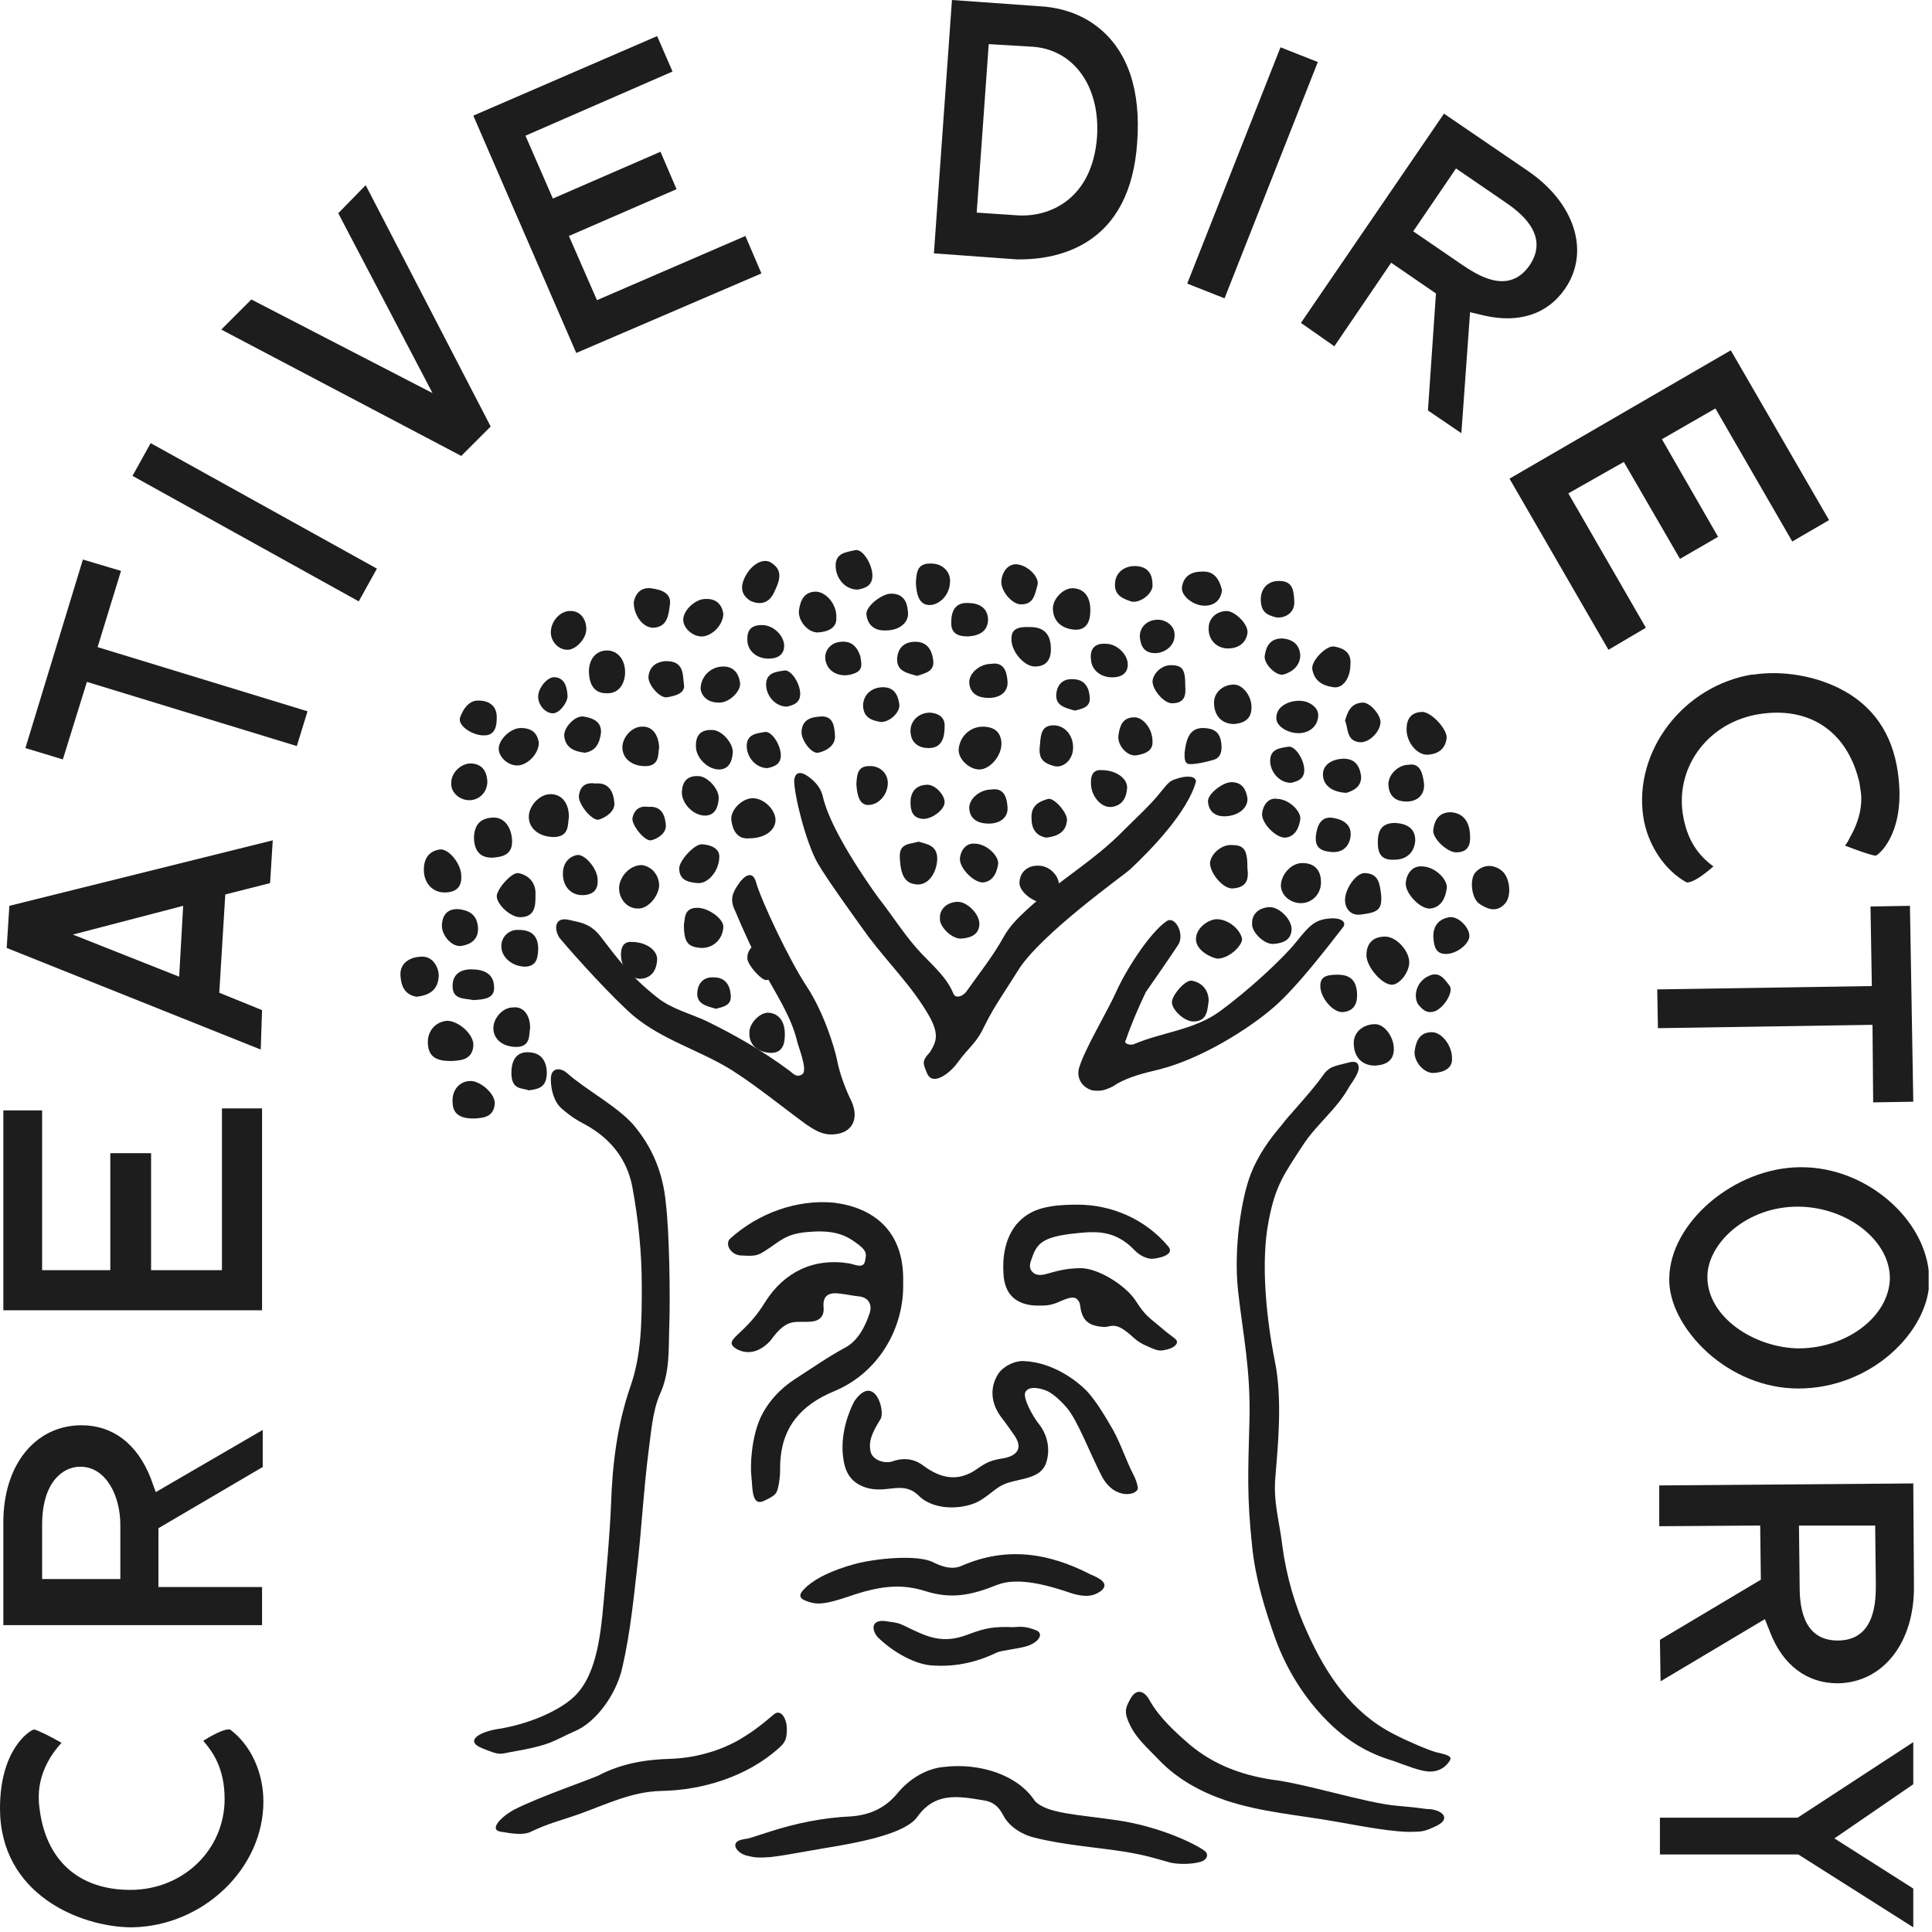 <svg width="289" height="289" viewBox="0 0 289 289" fill="none" xmlns="http://www.w3.org/2000/svg">
<g clip-path="url(#clip0)">
<path d="M197.8 161C198.8 159.5 199.6 159.5 201.5 159C202.8 158.6 203.1 159 203.2 159.4C203.5 160.3 202.3 161.8 201.8 162.6C200 165.9 196.9 168.2 194.9 171.3C192.1 175.6 190.8 177.3 189.8 182.5C188.5 188.9 189.5 197.6 190.7 203.6C191.9 209.4 191.1 216.8 190.8 220.7C190.4 224.6 191.4 227.6 191.8 231.1C192.4 235.7 193.7 240.2 195.6 244.3C198.4 250.5 202.2 256.2 208.5 259.4C210.6 260.5 213.7 261.8 214.8 262.1C216 262.4 217.3 262.6 216.9 263.3C216.5 264 215.6 265 213.9 265C212.5 265 210.4 264.1 208.4 263.4C204.4 262.2 201.4 260.3 198.6 257.5C195.1 254 192.5 249.8 190.8 245.2C189.2 240.7 187.8 236.2 187.3 231.3C186.5 223.8 186.7 220.2 186.9 212.5C187.1 204.8 185.9 199.5 185.2 193.1C184.5 186.8 185.7 179.2 187.1 175.6C188.2 172.8 189.9 170.4 191.8 168.2C192.3 167.4 196.1 163.4 197.8 161Z" fill="#1E1D1D"/>
<path d="M100.1 198.9C100 202.1 100.2 205.3 98.7 208.6C97.6 211.1 97.4 214.3 97 217.2C96.3 222.7 96 228.2 95.4 233.7C94.8 238.9 94.3 244.2 93.1 249.4C92.2 253.5 89.1 257.7 85.9 259C82.7 260.4 82.7 261 76.3 262.1C74.7 262.4 74.8 262.6 72.1 261.5C69.4 260.4 71.8 259 74.7 258.6C79 257.9 83.1 256.1 85.3 254.3C89.1 251.3 89.8 245.2 90.3 239.6C90.8 234 91.2 229.7 91.4 225.1C91.6 219.1 92.3 213.2 94.3 207.4C96 202.6 96 197.4 96 192.3C96 187.4 95.5 182.5 94.6 177.6C93.8 173.3 91.2 170.2 87.5 168.2C86 167.4 85.4 167 84.1 165.9C82.9 164.9 82.4 163.1 82.4 161.4C82.4 159.6 83.9 159.7 84.8 160.5C87.6 163 92.2 165.4 94.7 168.2C97.6 171.6 99.2 175.5 99.6 180C100.1 183.9 100.3 193.8 100.1 198.9Z" fill="#1E1D1D"/>
<path d="M178.9 116.9C177.7 121.4 172.2 127.1 169.1 130C168.3 130.8 155.5 139.8 152.2 145.3C150.6 147.9 148.8 150.4 147.4 153.2C146 156.2 145.2 156.3 143.2 159C142.3 160.3 139.6 162.6 138.7 160.6C138 159 137.9 158.7 139.1 157.4C140.1 155.8 140.5 154.7 139 152C136.5 147.6 132.9 144.1 129.9 140.1C128.8 138.6 123.6 131.4 122.3 129.1C120.5 125.9 118.8 118.9 118.8 116.8C118.9 115.4 119.8 115.3 121.1 116.3C122.4 117.3 122.9 118.3 123.1 119.2C124.2 124.1 129.8 132.1 131.4 134.3C133.6 137.1 135.5 140.2 137.9 142.7C139.7 144.6 141.6 146.2 142.6 148.6C142.9 149.4 143.9 149.1 144.5 148.4C146.4 145.7 148.5 143.1 150.1 140.2C151.1 138.4 152.4 137.2 153.8 135.9C158.3 131.8 163.7 128.7 168 124.3C170.2 122.1 172.2 120.3 173.6 118.5C175 116.8 175 116.8 176.3 116.4C177.6 116 178.9 116.1 178.9 116.9Z" fill="#1E1D1D"/>
<path d="M135.1 191.8C135.3 198.8 131.3 205.4 124.8 208.1C119.7 210.2 116.9 213.6 116.7 219C116.7 220.3 116.7 220.8 116.5 222C116.2 223.4 116.2 223.6 114.3 224.5C112.4 225.4 112.6 222.6 112.4 220.9C112.2 219.2 112.4 215.2 113.7 212.2C114.8 209.8 116.6 207.8 118.9 206.3C121.4 204.7 123.8 203 126.4 201.6C128.3 200.6 129.4 198.5 130.1 196.4C130.5 195.1 129.9 194 128.3 193.9C127.4 193.8 126.5 193.6 125.6 193.5C124.1 193.3 123 193.7 123.2 195.6C123.3 196.9 122.6 197.6 121.3 197.7C118.8 197.9 117.8 197 115.2 200.6C113.3 202.6 111.5 202.5 110.2 201.8C108.9 201 109.4 200.5 110.8 199.2C112.3 197.8 113.4 196.5 114.5 194.7C117.3 190.3 121.7 188.1 127.1 189C128 189.2 129.2 189.8 129.4 188.6C129.6 187.6 129.8 187.1 127.9 185.8C126 184.4 124 184 120.7 184.3C117.4 184.6 116.7 185.7 114.3 187.2C113.2 187.9 112.7 187.9 110.8 187.8C109.3 187.7 108.4 186.1 109.2 185.3C113.5 181.4 119.3 179.4 124.7 179.9C130.5 180.6 135.3 184 135.1 191.8Z" fill="#1E1D1D"/>
<path d="M124.3 169.7C122.9 169.7 121.8 169 120.6 168.2C116.9 165.5 113.4 162.6 109.5 160.1C104.7 157.1 99.1 155.6 94.7 151.9C91.7 149.3 86.3 143.4 83.7 140.3C82.8 138.9 83 137.1 85.1 137.6C86.8 138 88.4 138.1 90 140.3C92.1 143 94.1 145.9 98.3 149.2C100.4 150.9 103.2 151.6 105.6 152.7C109.9 154.8 114.1 157.2 118 160.1C118.6 160.5 119.1 161.3 120 160.7C120.9 160.1 119.4 156.6 119.2 155.6C118.3 152 116.1 148.7 114.3 145.4C112.5 142.1 111.3 139.4 109.9 136.1C109.2 134.6 109.5 133.6 110.5 132.2C111.3 131 112.6 130.1 113.1 132C113.9 134.8 118.1 143.7 120.7 147.6C123.2 151.4 124.8 156.6 125.2 158.5C125.6 160.7 126.6 163.2 127.4 164.8C128.6 167.6 127.3 169.7 124.3 169.7Z" fill="#1E1D1D"/>
<path d="M137.5 223.8C135.1 221.4 132.9 223.4 129.8 222.6C128 222.1 126.6 221 126.2 218.5C125.5 214.6 127.1 210.9 127.8 209.6C130.8 205.3 132.5 211.1 131.7 212.3C130.6 214.1 129.9 215.4 130.2 217C130.4 218.4 132.3 219 133.5 218.6C135.2 218 136.8 218.2 138.2 219.3C140.8 221.2 143.4 221.7 146.2 219.7C147.5 218.8 148.1 218.5 149.7 218.2C152 217.9 153.1 216.8 151.8 214.8C151.1 213.8 150.4 212.8 149.7 211.9C148.1 209.7 148.1 207.3 149.4 205.4C150.3 204.2 152 203.5 153.2 203.6C157.5 203.8 161 206.5 162.5 208C164.1 209.7 165.5 212.2 166.5 213.9C167.8 216.3 168.4 218.4 169.6 220.7C169.9 221.3 170.1 221.9 170.2 222.5C170.4 223.6 166.8 224.6 164.8 220.8C163 217.3 161.2 212.5 159.6 210.6C158.3 209.1 157.3 208.4 156.7 208.1C155.8 207.7 154 207.2 153.4 208.2C152.9 209 154.5 211.9 155.4 213C156.3 214.1 157.3 216.3 156.5 218.8C155.7 221.2 152.8 221.1 150.5 221.9C149.1 222.4 148.2 223.5 146.7 224.4C144.7 225.7 140 226.2 137.5 223.8Z" fill="#1E1D1D"/>
<path d="M154.8 269.4C156.6 271.3 161.1 271.4 167.2 272.3C173.3 273.2 178.6 275.7 180.1 276.8C180.9 277.3 180.6 278.2 179.6 278.5C178.2 278.9 176.2 278.9 175 278.6C172.5 277.9 171.3 277.5 168.3 277C163.8 276.3 159.2 276 154.8 274.9C153 274.5 151 273.3 150.1 271.6C149.4 270.2 148.5 269.5 147.1 269.3C143.4 268.7 139.9 268 137.2 271.8C135.4 274.3 128.7 275.6 123.1 276.5C117.4 277.5 116.9 277.6 115.2 277.8C113.5 277.9 113 277.9 111.8 277.6C110.1 277.2 109.2 275.6 110.9 275.2C112.6 274.8 110.5 275.5 114.8 274.1C119.1 272.7 123.1 271.9 127.4 271.7C129.9 271.5 132.3 270.6 134.2 268.3C136 266.1 138.6 264.5 141.3 264.3C146.4 263.7 152.2 265.4 154.8 269.4Z" fill="#1E1D1D"/>
<path d="M165.3 163C164.7 163.2 164 163.2 163.4 163.1C161.9 162.7 161 161.3 161.4 159.8C162.2 157 165.7 151.2 166.9 148.5C168.4 145.1 172 139.5 174.5 137.8C175.8 136.9 177.3 139.8 176.2 141.4C174.6 143.8 173 146.1 171.4 148.4C170.3 150.7 169.3 153 168.4 155.6C168 156.1 169 156.4 169.6 156.2C173.8 154.4 178.5 154.1 182.3 151.4C186.6 148.3 191.9 143.4 193.9 140.9C195.9 138.4 196.7 137.6 198.8 137.4C200.9 137.2 201.4 138.1 200.9 138.7C199 141.1 194.2 147.5 190.5 150.7C186.8 153.9 179.7 158.4 173.3 160C171.2 160.5 169.1 161 167.1 162.1C166.6 162.5 165.9 162.8 165.3 163Z" fill="#1E1D1D"/>
<path d="M161.2 180.2C166.2 180.2 171.3 182.3 174.8 186.5C175.8 187.8 173 188.3 172.2 188.3C171.1 188.2 170.2 187.5 169.8 187.1C166.6 183.7 163.5 184.2 159.9 184.6C156.3 185.1 155.2 185.9 154.5 187.8C154.2 188.7 153.8 189.4 154.3 190.1C154.8 190.8 155.6 190.8 156.4 190.6C157.9 190.2 159.3 189.7 161.8 189.7C164.5 189.8 168.5 192.4 169.9 194.6C171.3 196.8 171.8 197 173.7 198.6C175.5 200.2 176.3 200.3 176 201C175.6 201.7 174.5 201.9 173.9 202C173.2 202.1 172.6 201.8 171.9 201.5C169.7 200.6 169.7 200 168.1 198.9C166.6 197.9 166 198.5 165.2 198.5C163.4 198.4 162.5 197.9 162 196.9C161.5 195.8 161.7 195.3 161.4 194.7C160.9 193.9 160.3 193.9 158.5 194.7C157.2 195.3 156.4 195.3 155.3 195.3C152 195.3 150.2 193.6 150.1 190.4C150.1 189.9 149.7 186.1 152 183.2C153.9 181 156.2 180.2 161.2 180.2Z" fill="#1E1D1D"/>
<path d="M199.9 272.5C194.3 271.5 188.7 271.1 183.3 269.3C179.5 268 176.1 266.1 173.4 263.3C171.6 261.4 169.5 259.7 168.6 257C168.2 255.8 168.5 255.2 169.1 254.1C170 252.5 171.2 252.9 172 254.4C173.4 256.9 175.8 259.1 178 261C181.6 264 185.7 265.5 190.2 266.2C195.3 266.8 204.3 269.7 208.8 270.1C212 270.4 211.9 270.4 213.4 270.6C215.7 270.6 217.4 272.1 214.5 273.3C213.6 273.7 213 274 211.7 274C208.9 274.2 203.3 273.1 199.9 272.5Z" fill="#1E1D1D"/>
<path d="M117.7 258.6C117.7 260.1 117.5 260.6 116.5 261.5C111.7 265.8 105 267.8 98.9 267.9C94.5 268 90.7 269.9 86.8 271.3C83.7 272.4 82.1 272.7 79.2 274.1C78.1 274.5 76.7 274.3 74.9 274C73.1 273.7 74.9 271.8 76.9 270.7C80.6 268.8 88.5 266.1 89.5 265.6C92.9 263.8 96.6 263.2 100.2 263.1C103.6 263 107.2 262.1 110.3 260.4C112.2 259.3 113.6 258.3 115.7 256.5C116.8 255.5 117.7 257.1 117.7 258.6Z" fill="#1E1D1D"/>
<path d="M127.7 234C130.9 233.1 137.3 232.5 139.6 233.7C141.2 234.5 142.6 234.8 143.9 234.2C150.6 231.3 156.9 232.3 163.1 235.5C164 235.9 166.1 236.7 164.8 237.9C163.4 239 162 238.8 160.5 238.4C157 237.2 152.3 235.8 149.1 237.1C145.1 238.7 142.2 239.2 138.4 238C135.2 237 132.5 237.2 129.2 238.1C127.1 238.7 126.6 239 124.7 239.5C122.8 240 121.8 240 120.4 239.4C119 238.8 120.1 237.9 120.7 237.3C122.2 236 124.5 234.9 127.7 234Z" fill="#1E1D1D"/>
<path d="M154.8 243.8C156.4 244.3 155.3 245.8 153.4 246.3C151.9 246.7 149.7 246.9 149.1 247.2C145.8 248.8 142.5 249.4 139.1 249.1C136.4 248.8 133.2 246.8 131.3 244.9C130.4 243.9 130.2 242.2 132.5 242.5C134.7 242.8 134.6 242.9 135.5 243.3C138.6 244.8 140.9 246 144.8 244.5C147.4 243.5 148.7 243.3 151.5 243.4C152.8 243.3 153.5 243.3 154.8 243.8Z" fill="#1E1D1D"/>
<path d="M207.2 140.1C208.9 140.1 210.9 142.3 210.8 144.1C210.7 145.6 209.3 147.3 208.2 147.3C206.7 147.3 204.4 144.6 204.4 142.9C204.4 141.1 205.4 140.1 207.2 140.1Z" fill="#1E1D1D"/>
<path d="M98.6 132.5C98.5 134.1 96.9 136 95.4 135.9C93.8 135.9 92.6 134.5 92.6 132.8C92.7 131 94.3 129.4 96 129.4C97.5 129.6 98.6 130.9 98.6 132.5Z" fill="#1E1D1D"/>
<path d="M147 108.7C148.6 108.7 149.7 109.4 149.8 111.1C149.9 113 148.1 115.1 146.5 115.1C145 115.1 143.4 113.6 143.4 112.2C143.5 110.2 145.1 108.7 147 108.7Z" fill="#1E1D1D"/>
<path d="M182.2 143.4C181.5 143.4 178.9 142.3 178.9 140.5C178.9 138.7 180.9 137.5 182 137.5C183.8 137.5 185.6 139.1 185.8 140.5C185.8 141.4 184 143.3 182.2 143.4Z" fill="#1E1D1D"/>
<path d="M177.2 112.6C177.5 109.9 178.3 108.5 180.9 109C182.3 109.3 182.6 110.3 182.7 111.3C182.8 112.2 182.7 113.4 181.4 113.7C180.3 114 179.1 114.3 178 114.3C177.1 114.3 177.2 113.3 177.2 112.6Z" fill="#1E1D1D"/>
<path d="M112.1 125.4C110.3 125.6 109.6 124.2 109.4 122.7C109.2 121.2 111 119.4 112.6 119.4C114.3 119.4 116.1 121.2 116 122.8C115.9 124.3 114.3 125.4 112.1 125.4Z" fill="#1E1D1D"/>
<path d="M202.5 156C202.5 154.4 203.9 153.2 205.7 153.2C207.1 153.2 208.5 155.1 208.5 156.9C208.5 158.7 207.3 159.3 205.7 159.4C203.7 159.4 202.5 158.1 202.5 156Z" fill="#1E1D1D"/>
<path d="M137.4 125.9C138.8 126.3 140.2 126.5 140.2 128.5C140.1 130.7 138.8 132.4 137.2 132.3C135.4 132.2 134.7 131 134.6 128.2C134.5 126.1 136.1 126.3 137.4 125.9Z" fill="#1E1D1D"/>
<path d="M155.5 112.1C155.7 110.3 155.5 108.5 157.6 108.5C159.4 108.5 160.7 110.2 160.5 112.2C160.3 113.9 158.9 114.9 157.7 114.6C155.9 114.1 155.5 113.4 155.5 112.1Z" fill="#1E1D1D"/>
<path d="M186.6 129.9C186.8 131.4 186.6 132.8 184.3 132.9C182.9 132.9 181 130.6 181 129.1C181.1 127.8 182.6 126.4 184.1 126.4C186.1 126.4 186.6 127 186.6 129.9Z" fill="#1E1D1D"/>
<path d="M177.3 102.6C177.4 103.9 177.3 105.2 175.3 105.2C174.1 105.2 172.4 103.2 172.4 101.9C172.5 100.7 173.8 99.5 175.1 99.5C176.9 99.5 177.3 100.1 177.3 102.6Z" fill="#1E1D1D"/>
<path d="M102.3 138.3C102.5 137.3 102.3 135.7 104.5 135.8C106.1 135.9 108.3 137.5 108.2 138.7C108.1 140.5 106.7 141.8 105 141.8C102.9 141.7 102.3 141 102.3 138.3Z" fill="#1E1D1D"/>
<path d="M71.2 167.3C68.9 167.4 67.7 166.7 67.7 164.8C67.6 163 68.8 161.7 70.4 161.7C71.9 161.7 74.2 163.7 74 165.2C73.8 167.2 72.1 167.2 71.2 167.3Z" fill="#1E1D1D"/>
<path d="M194.8 129.1C196.6 129.1 197.6 130.1 197.6 132C197.6 133.7 196.3 135.1 194.6 135.1C193 135.1 191.6 133.9 191.6 132.4C191.7 130.7 193.2 129.1 194.8 129.1Z" fill="#1E1D1D"/>
<path d="M206.6 133.9C206.8 136.2 205.9 136.5 203.6 136.8C202.3 137 201.3 136.2 201.2 134.8C201.1 133 202.9 130.5 204.2 130.6C206.3 130.7 206.4 132.3 206.6 133.9Z" fill="#1E1D1D"/>
<path d="M79.3 153.8C79.1 154.8 79.4 156.4 77.5 156.6C75.3 156.7 73.8 155.5 73.8 153.8C73.8 152.3 75.2 150.7 76.7 150.7C78.2 150.5 79.3 151.7 79.3 153.8Z" fill="#1E1D1D"/>
<path d="M98.6 111.8C98.4 112.8 98.7 114.4 96.8 114.6C94.6 114.7 93.1 113.5 93.1 111.8C93.1 110.3 94.5 108.7 96 108.7C97.5 108.6 98.5 109.8 98.6 111.8Z" fill="#1E1D1D"/>
<path d="M107.6 128.1C107.6 130.3 105.9 132.2 104.4 132.1C103.2 132 101.6 131.8 101.6 129.9C101.6 128.7 104 126.1 105.1 126.3C106.5 126.4 107.6 127 107.6 128.1Z" fill="#1E1D1D"/>
<path d="M156.4 135.1C154.6 135.1 152.5 133.4 152.5 132.1C152.5 130.5 153.7 129.4 155.4 129.5C157 129.5 158.6 131.1 158.4 132.7C158.3 133.8 158.2 135.4 156.4 135.1Z" fill="#1E1D1D"/>
<path d="M104.5 116.1C105.8 116.1 107.7 118.1 107.5 119.6C107.4 120.7 107 121.9 105.6 122C103.8 122.1 101.9 120.2 102 118.4C102.1 116.9 102.8 116 104.5 116.1Z" fill="#1E1D1D"/>
<path d="M106.6 109.2C107.9 109.2 109.8 111.2 109.6 112.7C109.5 113.8 109.1 115 107.7 115.1C105.9 115.2 104 113.3 104.1 111.5C104.1 110 104.8 109.1 106.6 109.2Z" fill="#1E1D1D"/>
<path d="M112.1 154.4C112.1 153 113.8 151.3 115.1 151.5C116.8 151.7 117.4 153.2 117.4 154.6C117.4 155.8 117.3 157.5 115.3 157.5C113.3 157.4 112 156.3 112.1 154.4Z" fill="#1E1D1D"/>
<path d="M190 135.7C191.4 135.7 193.3 137.6 193.2 139.1C193.1 140.7 191.8 141.1 190.5 141.2C189.1 141.3 187.2 139.4 187.3 138.2C187.2 136.7 188.4 135.7 190 135.7Z" fill="#1E1D1D"/>
<path d="M143.3 134.9C144.7 134.9 146.6 136.8 146.5 138.3C146.4 139.9 145.1 140.3 143.8 140.4C142.4 140.5 140.5 138.6 140.6 137.4C140.5 136 141.7 134.9 143.3 134.9Z" fill="#1E1D1D"/>
<path d="M178.5 152.8C177.2 152.8 175.3 151.1 175.3 149.9C175.3 148.9 177.3 146.5 178.3 146.7C179.9 147 180.8 148.2 180.8 149.7C180.6 150.9 180.7 152.8 178.5 152.8Z" fill="#1E1D1D"/>
<path d="M80.5 142.2C80.4 143.1 80.4 144.5 78.6 144.6C76.7 144.6 75.1 143.3 75 141.7C74.9 140.2 76.1 139 77.6 139.1C79.6 139.1 80.6 140.1 80.5 142.2Z" fill="#1E1D1D"/>
<path d="M191 119.5C192.8 119.5 194.7 121.4 194.5 122.6C194.3 123.8 193.8 125.1 192.3 125.3C190.9 125.4 188.6 123.1 188.8 121.6C189 120.2 189.9 119.3 191 119.5Z" fill="#1E1D1D"/>
<path d="M145.8 126.2C147.6 126.2 149.5 128.1 149.3 129.3C149.1 130.5 148.6 131.8 147.1 132C145.7 132.1 143.4 129.8 143.6 128.3C143.8 126.9 144.7 126.1 145.8 126.2Z" fill="#1E1D1D"/>
<path d="M115 140.8C116.9 140.6 117.2 142.1 117.2 143.4C117.2 145 116.3 146.2 114.7 146.6C114 146.8 111.8 144.3 111.8 143.4C111.7 141.9 113.1 140.7 115 140.8Z" fill="#1E1D1D"/>
<path d="M89.4 131.6C89.5 133.2 88.6 133.9 87.1 133.9C85.4 133.9 84.2 132.6 84.2 130.7C84.2 129.3 84.9 128.2 86.3 127.9C87.5 127.7 89.4 130 89.4 131.6Z" fill="#1E1D1D"/>
<path d="M200.1 145.8C202.1 145.8 203 146.8 203 148.9C203 150.4 202.3 151.3 200.8 151.4C199.3 151.4 197.5 149.2 197.5 147.5C197.5 146.2 198.2 145.8 200.1 145.8Z" fill="#1E1D1D"/>
<path d="M148.3 99.3C150.1 99 150.6 100.4 150.7 101.8C150.9 103.4 149.7 104.4 147.9 104.4C146.5 104.4 145.2 103.9 145 102.3C144.8 100.8 146.5 99.3 148.3 99.3Z" fill="#1E1D1D"/>
<path d="M148.3 118.1C150.1 117.8 150.6 119.2 150.7 120.6C150.9 122.2 149.7 123.2 147.9 123.2C146.5 123.2 145.2 122.7 145 121.1C144.8 119.6 146.5 118.1 148.3 118.1Z" fill="#1E1D1D"/>
<path d="M164.8 115.2C167 115.2 168.7 116.5 168.6 117.9C168.5 119.3 167.9 120.5 166.3 120.7C164.8 120.9 163.3 119.2 163.2 117.4C163.1 116 163.5 115.1 164.8 115.2Z" fill="#1E1D1D"/>
<path d="M94.5 140.9C96.7 140.9 98.4 142.2 98.3 143.6C98.2 145 97.6 146.2 96 146.4C94.5 146.6 93 144.9 92.9 143.1C92.8 141.7 93.3 140.8 94.5 140.9Z" fill="#1E1D1D"/>
<path d="M156.5 125.3C154.9 125 154.3 123.9 154.3 122.4C154.2 120.6 155.3 119.9 156.8 119.5C157.7 119.3 159.8 121.7 159.6 122.8C159.4 124.5 158.2 125.1 156.5 125.3Z" fill="#1E1D1D"/>
<path d="M183.4 122.1C181.8 122.2 180.8 121.4 180.7 119.9C180.6 118.8 182.9 117 184.2 117C185.9 117 186.4 118.2 186.6 119.4C186.7 120.9 185.2 122 183.4 122.1Z" fill="#1E1D1D"/>
<path d="M172.4 110.9C172.5 112.3 171.3 112.8 169.9 113C168.5 113.1 167.1 111.4 167.3 110C167.5 108.6 167.9 107.3 169.7 107.3C171 107.3 172.4 109 172.4 110.9Z" fill="#1E1D1D"/>
<path d="M122.5 107.2C124.7 106.9 124.8 108.7 124.9 110C125 111.2 124.1 112.2 122.4 112.6C121.4 112.8 119.8 110.7 119.9 109.4C120 107.8 121.1 107.3 122.5 107.2Z" fill="#1E1D1D"/>
<path d="M198.8 127.4C197.1 127.2 196.6 126.3 196.9 124.6C197.2 122.9 198 122 199.7 122.4C201.1 122.7 202.3 123.5 202 125.3C201.7 126.9 200.5 127.7 198.8 127.4Z" fill="#1E1D1D"/>
<path d="M131.8 108C130.6 107.8 129.2 107.5 129.1 105.6C129.1 104 130.3 102.8 132.1 102.8C133.7 102.8 134.3 103.9 134.5 105.2C134.8 106.4 133.2 108 131.8 108Z" fill="#1E1D1D"/>
<path d="M128.1 117.3C128.2 116 128.2 114.6 130 114.6C131.6 114.5 132.9 115.7 132.8 117.3C132.7 119 131.4 120.3 130.1 120.4C128.5 120.6 128.2 118.8 128.1 117.3Z" fill="#1E1D1D"/>
<path d="M141.3 108.7C141.3 110.8 140.6 111.9 138.9 111.9C137.5 111.9 136.3 111.2 136.2 109.5C136.1 107.9 137.4 106.6 139.1 106.6C140.6 106.7 141.4 107.5 141.3 108.7Z" fill="#1E1D1D"/>
<path d="M114.8 114.9C113.1 114.9 111.7 113.3 111.7 111.6C111.7 109.8 113.2 109.7 114.4 109.5C115.4 109.3 116.8 111.4 116.8 113C116.8 114.4 115.7 114.7 114.8 114.9Z" fill="#1E1D1D"/>
<path d="M117.7 105.7C116 105.7 114.6 104.1 114.6 102.4C114.6 100.6 116.1 100.5 117.3 100.3C118.3 100.1 119.7 102.2 119.7 103.8C119.7 105.2 118.6 105.5 117.7 105.7Z" fill="#1E1D1D"/>
<path d="M212.1 150.2C211.3 148.7 212.1 146.7 213.7 146C215.3 145.2 216.1 146.5 216.8 147.4C217.5 148.2 216.2 150.5 214.8 151.2C213.4 151.8 212.7 150.9 212.1 150.2Z" fill="#1E1D1D"/>
<path d="M193.1 117.1C191.4 117.1 190 115.5 190 113.8C190 112 191.5 111.9 192.7 111.7C193.7 111.5 195.1 113.6 195.1 115.2C195.1 116.6 194 116.9 193.1 117.1Z" fill="#1E1D1D"/>
<path d="M79.1 163.1C78.1 162.7 76.5 163.1 76.5 160.5C76.5 158.4 77.4 157.4 78.9 157.4C80.4 157.4 81.7 158.1 81.8 160.4C81.8 162.8 80.4 162.9 79.1 163.1Z" fill="#1E1D1D"/>
<path d="M136.2 120C136.2 118.6 136.9 117.5 138.5 117.4C139.7 117.2 141.3 118.8 141.3 120C141.3 121.1 139.5 122.5 138.1 122.5C136.5 122.4 136.2 121.3 136.2 120Z" fill="#1E1D1D"/>
<path d="M107.1 150.9C105.7 150.5 104.2 150.2 104.3 148.5C104.4 147.1 105.2 146.1 106.8 146.2C108.5 146.2 109.2 147.4 109.3 148.8C109.5 150.4 108.2 150.6 107.1 150.9Z" fill="#1E1D1D"/>
<path d="M160.8 106.3C159.4 105.9 157.9 105.6 158 103.9C158.1 102.5 158.9 101.5 160.5 101.6C162.2 101.6 162.9 102.8 163 104.2C163.2 105.8 161.9 106 160.8 106.3Z" fill="#1E1D1D"/>
<path d="M97 120.7C99.1 120.5 99.5 122.2 99.6 123.4C99.7 124.5 98.6 125.4 97.4 125.7C96.5 125.9 94.5 123.5 94.6 122.4C94.9 121 95.8 120.5 97 120.7Z" fill="#1E1D1D"/>
<path d="M87.7 94.1C87.7 95.6 86.1 97.2 84.9 97.2C83.5 97.2 82.3 95.9 82.4 94.4C82.5 92.8 83.9 91.3 85.4 91.4C86.8 91.4 87.7 92.6 87.7 94.1Z" fill="#1E1D1D"/>
<path d="M181.6 105.1C181.6 103.6 182.9 102.4 184.6 102.4C185.9 102.4 187.3 104.2 187.2 105.9C187.2 107.6 186 108.2 184.6 108.3C182.8 108.3 181.6 107.1 181.6 105.1Z" fill="#1E1D1D"/>
<path d="M84.9 104.1C84.9 105.1 83.7 106.7 82.7 106.7C81.6 106.7 80.5 105.5 80.5 104.2C80.5 102.9 81.9 101.2 83 101.3C84.2 101.4 84.8 102.3 84.9 104.1Z" fill="#1E1D1D"/>
<path d="M67.8 158.7C65.3 158.8 64.1 158.1 64 156.1C63.9 154.2 65.2 152.8 66.9 152.7C68.6 152.7 71 154.8 70.8 156.5C70.6 158.6 68.8 158.6 67.8 158.7Z" fill="#1E1D1D"/>
<path d="M70.3 114.2C71.9 114.2 72.8 115.1 72.9 116.9C72.9 118.5 71.7 119.7 70.2 119.7C68.8 119.7 67.5 118.6 67.5 117.3C67.4 115.7 68.8 114.3 70.3 114.2Z" fill="#1E1D1D"/>
<path d="M85.1 122.2C84.9 123.3 85.2 125 83.1 125.2C80.8 125.3 79.1 124 79.1 122.2C79.1 120.6 80.6 118.9 82.2 118.8C83.9 118.7 85.1 120 85.1 122.2Z" fill="#1E1D1D"/>
<path d="M190.7 92.3C189.7 92 188.7 91.7 188.6 89.9C188.5 88.1 189.6 86.9 191.3 86.9C193.4 86.9 193.5 88.3 193.6 89.8C193.8 92 191.7 92.6 190.7 92.3Z" fill="#1E1D1D"/>
<path d="M202 99.4C202 101.4 200.9 103 199.5 102.8C197.9 102.6 196.6 101.9 196.3 100.1C196.1 98.9 198.3 96.6 199.5 96.7C200.8 96.9 202.2 97.5 202 99.4Z" fill="#1E1D1D"/>
<path d="M157.5 91C157.5 89.5 159.2 87.8 160.7 88C162.5 88.2 163.1 89.7 163.1 91.2C163.1 92.4 162.9 94.2 160.9 94.2C158.8 94.1 157.5 92.9 157.5 91Z" fill="#1E1D1D"/>
<path d="M224.7 130.3C225.9 131.3 226.2 134.2 225 135.3C223.8 136.5 222.5 136 221.3 135.2C220.1 134.4 219.8 131.5 220.7 130.5C221.8 129.3 223.4 129.2 224.7 130.3Z" fill="#1E1D1D"/>
<path d="M213.5 112.9C211.9 112.9 210.4 111 210.4 109.1C210.4 107.5 211.1 106.6 212.6 106.5C213.9 106.3 216.5 109 216.4 110.4C216.2 112 215.2 112.8 213.5 112.9Z" fill="#1E1D1D"/>
<path d="M77.8 137.2C76.4 137.2 74.4 135.4 74.3 134.1C74.3 133 76.5 130.5 77.5 130.6C79.2 130.9 80.2 132.2 80.1 133.8C80.1 135.2 80.2 137.2 77.8 137.2Z" fill="#1E1D1D"/>
<path d="M128.7 98.2C128.8 99.1 129.3 100.3 127.6 100.8C125.9 101.4 124.1 100.7 123.6 99.2C123.1 97.9 123.8 96.5 125.2 96.1C126.9 95.7 128.1 96.3 128.7 98.2Z" fill="#1E1D1D"/>
<path d="M212.7 129.6C214.6 129.6 216.7 131.6 216.4 133C216.2 134.3 215.6 135.7 214 135.9C212.5 136.1 210 133.5 210.3 131.9C210.5 130.4 211.5 129.5 212.7 129.6Z" fill="#1E1D1D"/>
<path d="M90.8 97.3C92.4 97.3 93.6 98.7 93.5 100.8C93.4 102.4 92.5 103.8 90.7 103.7C88.8 103.7 88.2 102.3 88.1 100.7C88 98.7 89.1 97.3 90.8 97.3Z" fill="#1E1D1D"/>
<path d="M69 131C69.1 132.8 68.1 133.5 66.5 133.5C64.7 133.5 63.4 132.1 63.4 130.1C63.4 128.5 64.1 127.4 65.6 127.1C67 126.7 69 129.2 69 131Z" fill="#1E1D1D"/>
<path d="M154.1 93.8C156.2 93.8 157.2 94.9 157.2 97.1C157.2 98.8 156.4 99.7 154.8 99.7C153.2 99.7 151.2 97.4 151.3 95.5C151.3 94.2 152.1 93.7 154.1 93.8Z" fill="#1E1D1D"/>
<path d="M70.9 125.2C71 123.4 71.8 122.4 73.7 122.3C75.4 122.2 76.5 123.7 76.6 125.7C76.7 127.9 75.1 128.2 73.6 128.3C71.6 128.3 70.9 127 70.9 125.2Z" fill="#1E1D1D"/>
<path d="M210.7 114.4C212.4 114.1 212.8 115.6 213 117.1C213.2 118.8 212.1 119.9 210.4 119.9C209.1 119.9 207.9 119.4 207.7 117.6C207.5 116 209.1 114.4 210.7 114.4Z" fill="#1E1D1D"/>
<path d="M62.3 149.1C60.6 148.8 60 147.6 59.9 145.9C59.8 144 61.4 143.1 63.2 143.1C65 143.1 65.8 145.2 65.6 146.3C65.4 148.2 64.1 148.9 62.3 149.1Z" fill="#1E1D1D"/>
<path d="M132.6 94.3C130.9 94.4 129.8 93.6 129.6 91.9C129.5 90.7 131.9 88.8 133.3 88.8C135.1 88.8 135.7 90 135.8 91.4C136.1 93.1 134.5 94.3 132.6 94.3Z" fill="#1E1D1D"/>
<path d="M217.2 158.3C217.3 159.8 216 160.4 214.5 160.5C213 160.6 211.5 158.8 211.6 157.3C211.8 155.8 212.3 154.4 214.2 154.4C215.6 154.4 217.2 156.3 217.2 158.3Z" fill="#1E1D1D"/>
<path d="M125.1 92.4C125.2 93.9 123.9 94.5 122.4 94.6C120.9 94.7 119.4 92.9 119.5 91.4C119.7 89.9 120.2 88.5 122.1 88.5C123.6 88.6 125.2 90.4 125.1 92.4Z" fill="#1E1D1D"/>
<path d="M112.3 89.9C110.8 89 110.7 87.7 111.5 86.2C112.5 84.3 114.3 83.4 115.4 84.2C117.3 85.4 116.5 87.1 115.8 88.6C115.1 90.1 113.9 90.6 112.3 89.9Z" fill="#1E1D1D"/>
<path d="M208.6 128.6C206.7 128.7 206.1 127.8 206.1 126C206.1 124.1 206.8 123.1 208.7 123.1C210.3 123.2 211.7 123.8 211.7 125.7C211.6 127.5 210.4 128.6 208.6 128.6Z" fill="#1E1D1D"/>
<path d="M94.8 90.1C95 88.9 95.8 87.8 97.4 88C98.9 88.2 100.5 88.7 100.2 90.5C100 91.9 99.9 93.8 97.7 93.9C96.2 93.9 94.8 92.1 94.8 90.1Z" fill="#1E1D1D"/>
<path d="M219.9 124.9C220 126.4 219.6 127.5 217.8 127.5C216.5 127.5 214.2 125.4 214.4 124.1C214.6 122.6 215.3 121.5 217 121.5C218.8 121.6 219.8 122.8 219.9 124.9Z" fill="#1E1D1D"/>
<path d="M169.3 90C168.1 89.6 166.6 89.1 166.8 87.2C166.9 85.5 168.4 84.5 170.2 84.7C171.9 84.9 172.4 86.1 172.4 87.5C172.5 88.7 170.7 90.2 169.3 90Z" fill="#1E1D1D"/>
<path d="M80.6 111.1C80.6 112.7 79 114.4 77.5 114.5C76.1 114.6 74.6 113.3 74.6 112C74.6 110.6 76.4 108.9 77.9 108.9C79.7 108.9 80.4 109.8 80.6 111.1Z" fill="#1E1D1D"/>
<path d="M108.2 91.8C108.2 93.4 106.6 95.1 105.1 95.2C103.7 95.3 102.2 94 102.2 92.7C102.2 91.3 104 89.6 105.5 89.6C107.2 89.5 108 90.5 108.2 91.8Z" fill="#1E1D1D"/>
<path d="M183.5 91.4C184.7 91.4 186.8 93.4 186.6 94.7C186.4 96.2 185.2 97 183.7 97C182 97 180.7 95.7 180.8 93.9C180.8 92.5 182 91.4 183.5 91.4Z" fill="#1E1D1D"/>
<path d="M104.8 103.1C104.8 101.1 106.4 99.7 108.2 99.7C109.8 99.7 110.5 100.8 110.7 102.1C110.9 103.4 109 105.2 107.5 105.1C105.9 105.1 105 104.2 104.8 103.1Z" fill="#1E1D1D"/>
<path d="M137 87.2C137.1 85.8 137.1 84.3 139.1 84.3C140.9 84.2 142.3 85.5 142.1 87.2C142 89 140.6 90.4 139.2 90.5C137.4 90.6 137.1 88.8 137 87.2Z" fill="#1E1D1D"/>
<path d="M128.3 88.2C126.4 88.2 125 86.5 125 84.6C125 82.7 126.6 82.6 127.9 82.3C129 82 130.5 84.4 130.5 86.1C130.5 87.7 129.3 88 128.3 88.2Z" fill="#1E1D1D"/>
<path d="M192.3 109.2C191.2 108.6 190.6 107.8 191.1 106.5C191.7 105.1 194.1 104.4 195.7 105.1C197.2 105.8 197.5 106.9 196.9 108.2C196.1 109.7 194.1 110.1 192.3 109.2Z" fill="#1E1D1D"/>
<path d="M152 84.4C153.7 84.5 155.5 86.3 155.2 87.5C154.8 88.8 154.7 90.5 152.6 90.4C151.3 90.3 149.6 88.3 149.8 86.8C150 85.3 150.9 84.4 152 84.4Z" fill="#1E1D1D"/>
<path d="M70.8 149.6C69.5 149.3 67.7 149.6 67.7 147.5C67.7 145.8 68.8 145 70.5 145C72.3 145 73.8 145.6 73.9 147.5C74.1 149.4 72.4 149.5 70.8 149.6Z" fill="#1E1D1D"/>
<path d="M201.2 107.8C201.6 106.4 202.1 105.2 203.8 105.1C204.9 105 206.6 107 206.5 108.1C206.4 109.6 204.6 111.3 203.2 111C201.4 110.7 201.7 109 201.2 107.8Z" fill="#1E1D1D"/>
<path d="M182.8 88.3C182.6 89.7 181.8 90.5 180.4 90.6C178.6 90.7 176.7 89.2 176.8 87.9C177 86.2 178.2 85.5 179.8 85.5C181.7 85.4 182.4 86.7 182.8 88.3Z" fill="#1E1D1D"/>
<path d="M173.2 92.7C174.4 92.7 175.7 93.6 175.7 94.9C175.8 96.6 174.2 97.7 172.8 97.7C171.2 97.7 170.6 96.7 170.5 95.2C170.5 93.8 171.6 92.7 173.2 92.7Z" fill="#1E1D1D"/>
<path d="M71.5 138.8C71.6 140.6 70.3 141.3 69 141.5C67.6 141.7 66 139.9 66.1 138.3C66.2 136.9 66.9 135.9 68.6 136C70.4 136.2 71.4 137 71.5 138.8Z" fill="#1E1D1D"/>
<path d="M87.5 112.6C85.9 112.4 84.6 111.9 84.4 110.1C84.3 108.8 86.1 106.9 87.4 107.2C88.6 107.4 90 107.9 89.9 109.6C89.7 111.1 89.2 112.3 87.5 112.6Z" fill="#1E1D1D"/>
<path d="M144.8 95.2C143.2 95.2 142.2 94.7 142.3 93C142.3 91.3 143 90.1 144.8 90.2C146.3 90.2 147.7 90.8 147.8 92.6C147.8 94.5 146.4 95.1 144.8 95.2Z" fill="#1E1D1D"/>
<path d="M214.4 140.1C214.4 138.6 215.1 137.5 216.8 137.2C218.1 137 219.8 138.7 219.8 140C219.8 141.2 217.9 142.7 216.3 142.7C214.7 142.7 214.5 141.5 214.4 140.1Z" fill="#1E1D1D"/>
<path d="M201.4 118.6C199.4 118.5 198 117.6 197.9 116C197.8 114.5 199.1 113.6 200.8 113.5C202.7 113.4 203.4 114.6 203.6 116.1C203.7 117.7 202.4 118.3 201.4 118.6Z" fill="#1E1D1D"/>
<path d="M99.5 98.9C102.4 98.8 102.1 101 102.3 102.3C102.6 103.7 101 104.1 99.8 104.3C98.7 104.5 96.9 102.4 97 101.2C97.2 99.5 98.4 99 99.5 98.9Z" fill="#1E1D1D"/>
<path d="M137.2 101.1C135.7 100.7 134.1 100.4 134.2 98.5C134.3 97 135.2 96 136.9 96C138.7 96 139.4 97.2 139.6 98.8C139.8 100.5 138.3 100.7 137.2 101.1Z" fill="#1E1D1D"/>
<path d="M165.4 96.3C167.1 96.3 168.7 97.9 168.7 99.4C168.7 100.6 167.9 101.2 166.8 101.3C164.8 101.5 163.3 100.3 163.2 98.7C163 97.1 163.7 96.2 165.4 96.3Z" fill="#1E1D1D"/>
<path d="M114 93.5C115.7 93.5 117.3 95.1 117.3 96.6C117.3 97.8 116.5 98.4 115.4 98.5C113.4 98.7 111.9 97.5 111.8 95.9C111.7 94.3 112.3 93.5 114 93.5Z" fill="#1E1D1D"/>
<path d="M89.1 117.2C91.3 117 91.8 118.8 91.9 120.1C92 121.3 90.8 122.2 89.6 122.6C88.6 122.9 86.4 120.2 86.6 119C86.8 117.5 87.7 117 89.1 117.2Z" fill="#1E1D1D"/>
<path d="M191.8 95.5C193.2 95.6 194.4 96.3 194.5 98C194.5 99.5 193.4 100.5 192 100.9C190.9 101.2 188.9 99.2 189.2 98C189.4 96.8 189.9 95.5 191.8 95.5Z" fill="#1E1D1D"/>
<path d="M71.3 104.8C73.5 104.7 74.4 105.9 74.3 107.5C74.3 108.5 74.1 110.1 72.3 110C70.7 110 68.5 108.6 68.8 107.4C69.3 105.9 70.2 104.9 71.3 104.8Z" fill="#1E1D1D"/>
<path d="M139.7 37.9L142.4 0L156.4 1C157.1 1.1 161 1.4 164.4 4.2C168.7 7.7 170.7 13.5 170.1 21.4C169.6 28.5 167 33.5 162.4 36.3C158.1 38.9 153.4 38.8 152.1 38.8L139.7 37.9ZM147.9 6.6L146.1 31.8L152 32.2C157.1 32.6 163.4 29.7 164.1 20.5C164.6 13 160.7 7.5 154.6 7L147.9 6.6Z" fill="#1E1D1D"/>
<path d="M191.546 7.075L177.592 42.423L183.173 44.626L197.127 9.278L191.546 7.075Z" fill="#1E1D1D"/>
<path d="M213.6 61.4L214.8 43.9L208.1 39.3L199.6 51.8L194.6 48.3L216 17L228.6 25.6C235.6 30.4 237.9 37.7 234.1 43.2C231.5 47 227.2 48.4 222 47.2L219.9 46.7L218.6 64.8L213.6 61.4ZM211.4 34.6L218.7 39.6C220.8 41 225.6 44.3 228.8 39.7C232 35 227 31.5 225.1 30.2L217.8 25.2L211.4 34.6Z" fill="#1E1D1D"/>
<path d="M245.8 122.1C244.4 112.3 251.8 102.6 262.1 100.9H262.4C265.6 100.4 270.5 100.7 275 102.9C280.1 105.4 283.1 109.7 283.9 115.6C285.1 124.1 281.4 127.6 280.6 128C279.7 127.9 277.6 127.1 276 126.5C276.2 126.2 276.5 125.8 276.7 125.3C278.1 122.9 278.7 120.4 278.3 118.1C278.2 117.6 278.2 117.1 278 116.5C276.1 109.3 270.6 105.7 263.3 106.8C255.8 107.9 250.7 114.4 251.7 121.6C252.3 125.7 254.1 128 256.3 129.6C254.6 131.1 253.3 131.9 252.5 132C252.4 132 252.4 132 252.3 132C249 130.2 246.4 126.3 245.8 122.1Z" fill="#1E1D1D"/>
<path d="M247.9 148L280 147.5L279.8 135.6L285.7 135.5L286.2 164.8L280.2 164.9L280.1 153.3L248 153.8L247.9 148Z" fill="#1E1D1D"/>
<path d="M249.7 191.2C249.8 182.9 259.4 174.7 269.2 174.6H269.5C274.4 174.6 279.3 176.6 283 180C286.6 183.3 288.6 187.5 288.6 191.6C288.5 199.1 280 207.7 269 207.7C264 207.7 259.2 205.7 255.4 202.3C251.7 198.9 249.6 194.8 249.7 191.2ZM282.7 191.2C282.7 185.6 276.4 180.6 269.1 180.5C261.3 180.4 255.4 186 255.4 191C255.4 197.1 262.5 201.6 269 201.7C276.3 201.7 282.6 196.9 282.7 191.2Z" fill="#1E1D1D"/>
<path d="M248.3 245.3L263.4 236.3L263.3 228.2L248.2 228.3V222.2L286.2 221.9L286.3 237.2C286.4 245.7 281.7 251.7 274.9 251.8C270.3 251.8 266.7 249.1 264.8 244.2L264 242.2L248.4 251.5L248.3 245.3ZM269.1 228.2L269.2 237C269.2 239.5 269.3 245.4 274.9 245.4C280.6 245.4 280.6 239.3 280.6 237L280.5 228.2H269.1Z" fill="#1E1D1D"/>
<path d="M248.3 271.9H268.9L286.2 260.6V266.9L274.4 275L286.2 282.5V288.3L269 277.4H248.3V271.9Z" fill="#1E1D1D"/>
<path d="M225.8 71.6L258.9 52.4L273.6 77.8L268.1 81L256.6 61.1L248.6 65.7L257 80.3L251.3 83.6L242.9 69.1L234.6 73.8L246.2 93.9L240.6 97.2L225.8 71.6Z" fill="#1E1D1D"/>
<path d="M39.4 269.5C39.4 279.5 30.4 288.1 19.8 288.3H19.5C12 288.2 0 283.4 0 270.5C0 261.8 4.3 258.9 5.1 258.7C5.8 258.9 7.3 259.6 9.2 260.7C7.8 262.2 5.8 265.1 5.8 268.7C5.8 269.2 5.8 269.7 5.9 270.4C6.8 278.2 11.7 282.7 19.5 282.7C27.4 282.7 33.6 276.7 33.6 269.1C33.6 264.5 31.8 262 30.4 260.4C32.8 258.9 33.8 258.7 34.2 258.7C34.3 258.7 34.3 258.7 34.4 258.7C37.5 261 39.4 265.1 39.4 269.5Z" fill="#1E1D1D"/>
<path d="M39.2 219.5L23.7 228.6V237.4H39.2V243.1H0.5V227.7C0.5 219.1 5.3 213.2 12.2 213.2C16.9 213.2 20.5 216 22.5 221L23.3 223.2L39.3 213.9V219.5H39.2ZM18 236.2V228.1C18 223.8 15.9 219.4 12 219.4C9.4 219.4 6.3 221.7 6.3 228.1V236.2H18Z" fill="#1E1D1D"/>
<path d="M39.2 196H0.5V166.1H6.3V190H16.5V172.5H22.6V190H33.2V165.8H39.2V196Z" fill="#1E1D1D"/>
<path d="M44.4 111.6L13 102L9.4 113.6L3.8 111.9L12.4 83.7L18.1 85.4L14.6 96.8L46 106.4L44.4 111.6Z" fill="#1E1D1D"/>
<path d="M22.537 66.285L19.821 71.182L53.664 89.956L56.38 85.058L22.537 66.285Z" fill="#1E1D1D"/>
<path d="M69 68.2L33.1 49.3L37.6 44.8L64.7 58.8L50.6 31.9L54.7 27.7L73.4 63.8L69 68.2Z" fill="#1E1D1D"/>
<path d="M86.2 52.8L70.8 17.3L98.3 5.4L100.6 10.7L78.6 20.3L82.7 29.7L98.8 22.7L101.2 28.3L85.1 35.3L89.3 44.9L111.5 35.3L113.9 40.9L86.2 52.8Z" fill="#1E1D1D"/>
<path d="M40.4 132.1L33.7 133.8L32.8 148.5L39.2 151.1L39 157L1 141.8L1.4 135.5L40.8 125.7L40.4 132.1ZM26.8 146.1L27.4 135.5L10.9 139.8L26.8 146.1Z" fill="#1E1D1D"/>
</g>
<defs>
<clipPath id="clip0">
<rect width="288.5" height="288.3" fill="white"/>
</clipPath>
</defs>
</svg>

